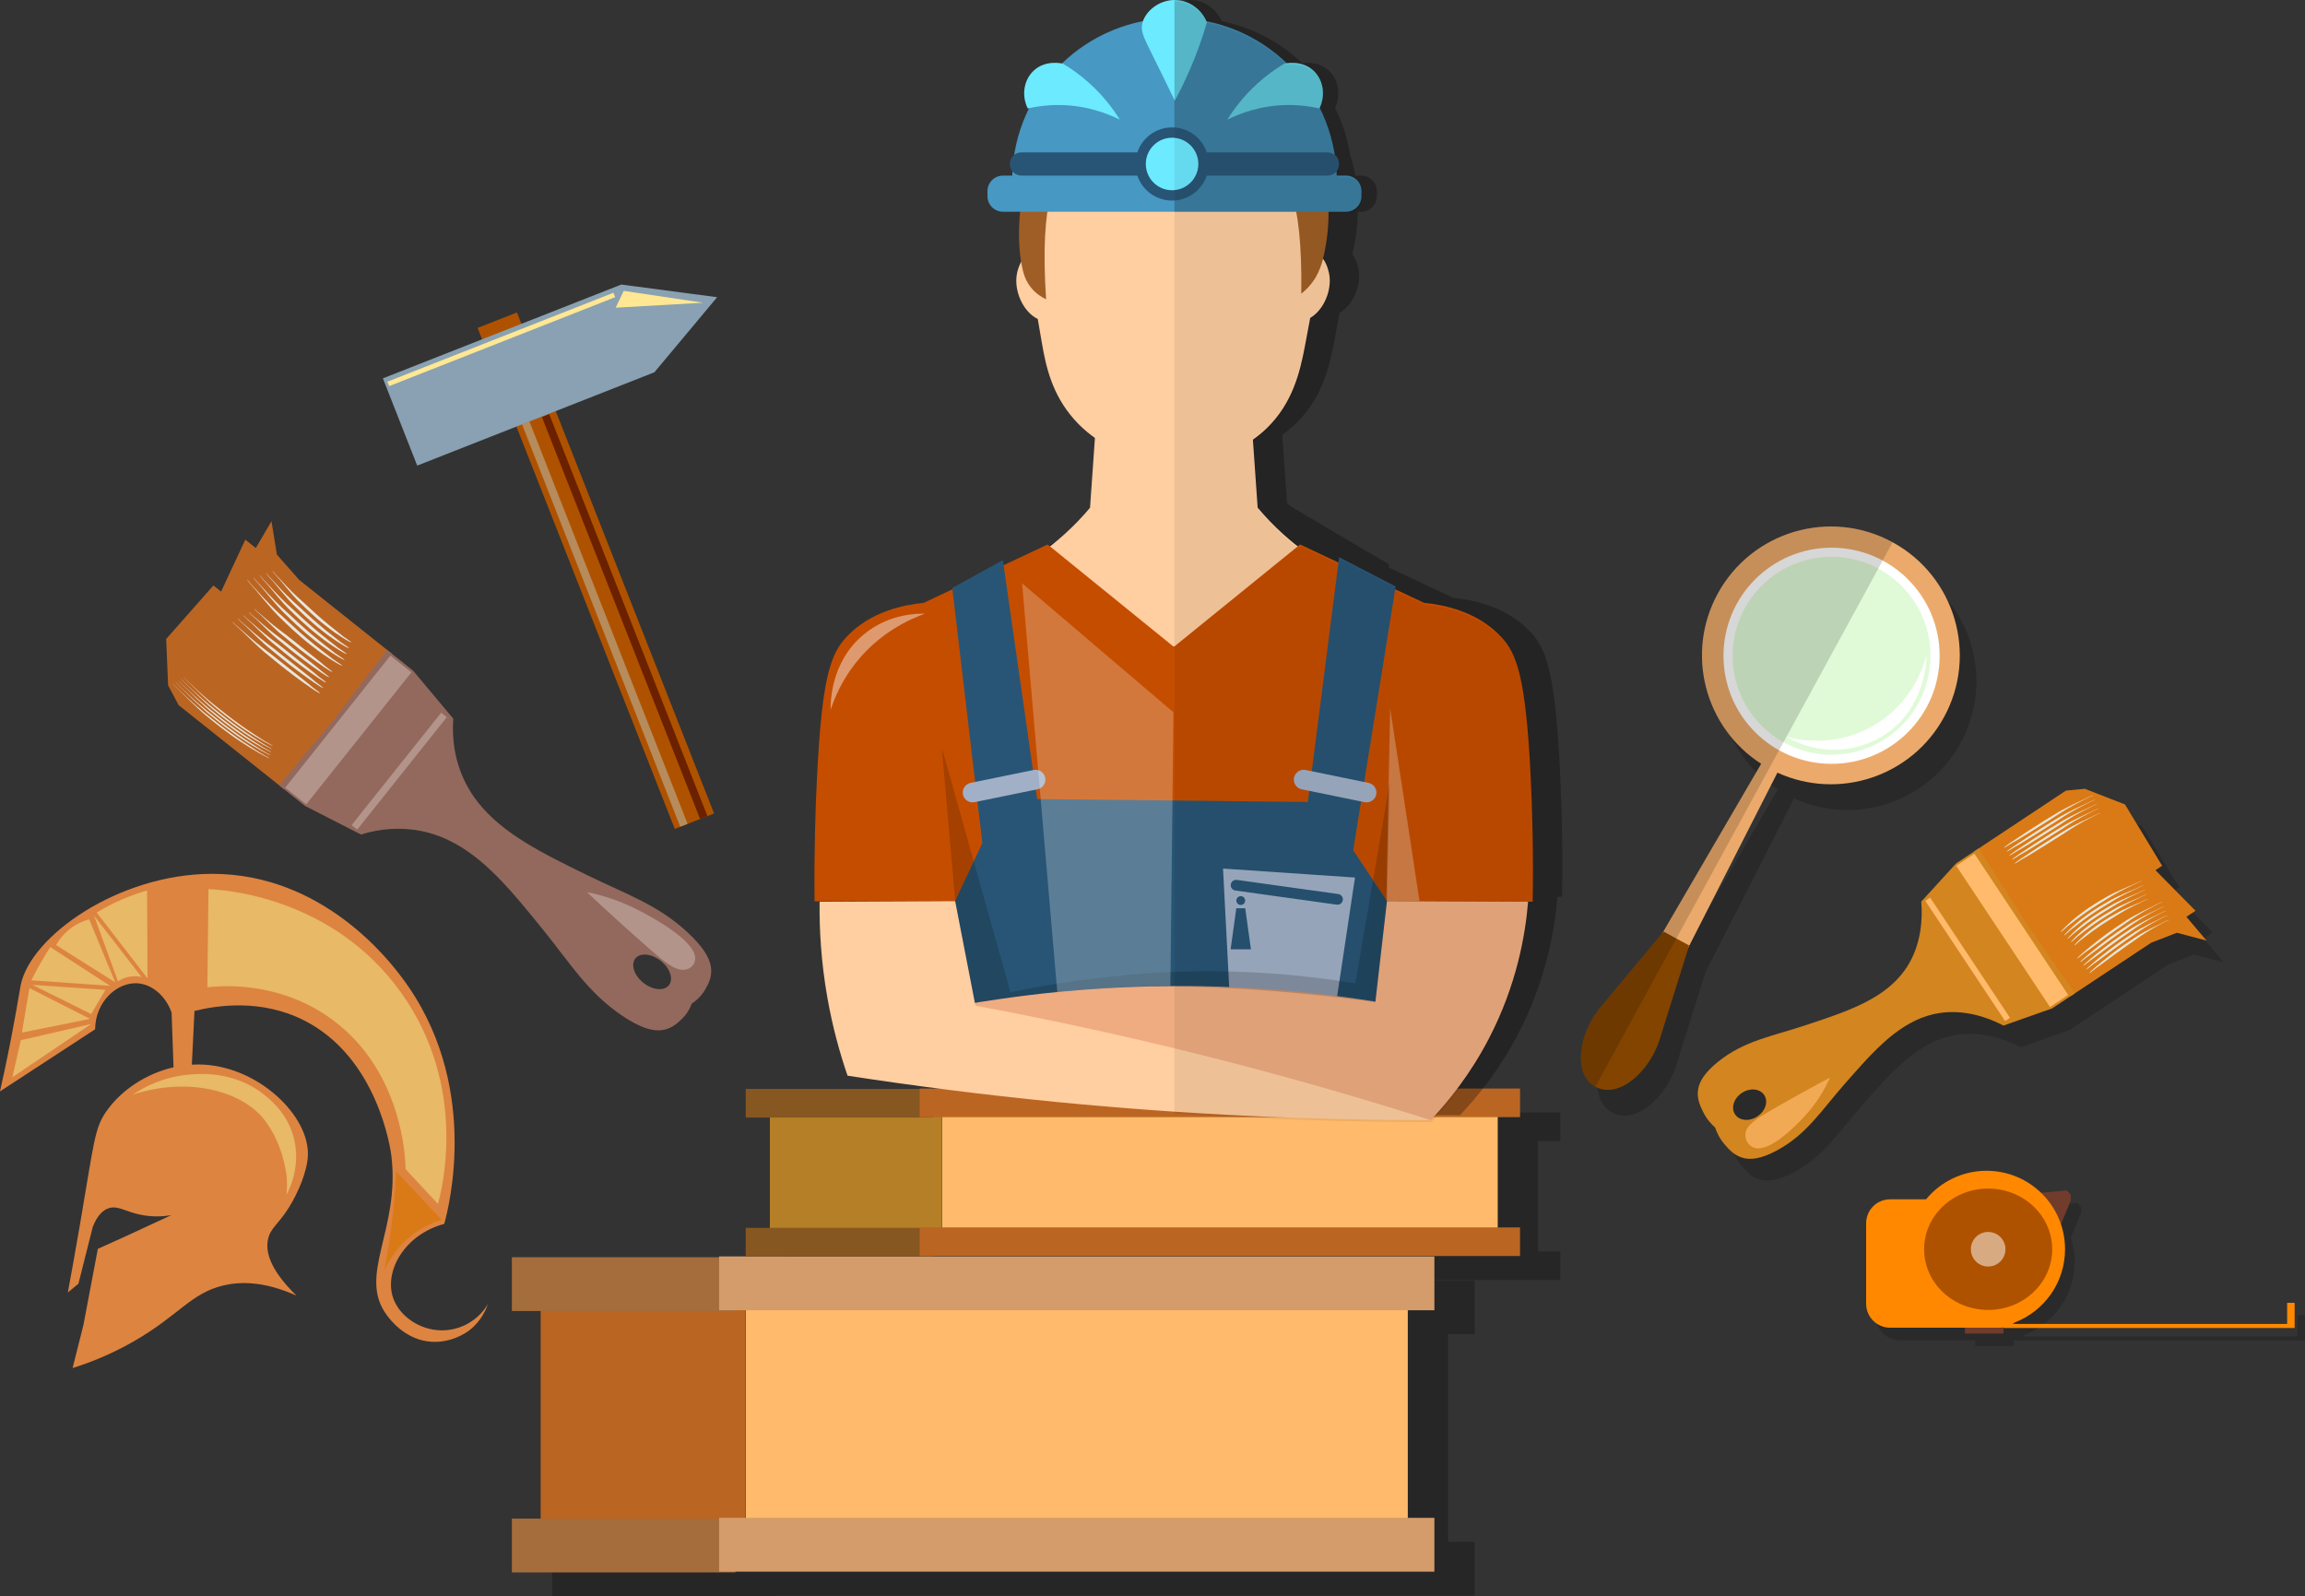 <?xml version="1.0" encoding="utf-8"?>
<!-- Generator: Adobe Illustrator 16.0.0, SVG Export Plug-In . SVG Version: 6.00 Build 0)  -->
<!DOCTYPE svg PUBLIC "-//W3C//DTD SVG 1.1//EN" "http://www.w3.org/Graphics/SVG/1.1/DTD/svg11.dtd">
<svg version="1.1" id="Warstwa_1" xmlns="http://www.w3.org/2000/svg" xmlns:xlink="http://www.w3.org/1999/xlink" x="0px" y="0px"
	 width="505.513px" height="350.104px" viewBox="0 0 505.513 350.104" enable-background="new 0 0 505.513 350.104"
	 xml:space="preserve">
<rect x="0" y="0" width="505.513" height="350.104" fill="#333333" stroke="none"/>
<g>
	<defs>
		<rect id="SVGID_1_" width="505.513" height="350.104"/>
	</defs>
	<clipPath id="SVGID_2_">
		<use xlink:href="#SVGID_1_"  overflow="visible"/>
	</clipPath>
	<g clip-path="url(#SVGID_2_)">
		<defs>
			<rect id="SVGID_3_" width="505.513" height="350.104"/>
		</defs>
		<clipPath id="SVGID_4_">
			<use xlink:href="#SVGID_3_"  overflow="visible"/>
		</clipPath>
		<g opacity="0.18" clip-path="url(#SVGID_4_)">
			<g>
				<defs>
					<rect id="SVGID_5_" x="411.387" y="259.504" width="94.126" height="35.7"/>
				</defs>
				<clipPath id="SVGID_6_">
					<use xlink:href="#SVGID_5_"  overflow="visible"/>
				</clipPath>
				<path clip-path="url(#SVGID_6_)" d="M503.866,293.088h-60.38c0.153-0.098,0.313-0.19,0.455-0.304
					c6.47-2.474,11.066-8.735,11.066-16.074c0-1.843-0.297-3.616-0.834-5.28l2.237-5.379v-1.272l-0.864-0.963l-5.799,0.519
					l0.009,0.018c-3.097-2.995-7.307-4.848-11.956-4.848c-5.343,0-10.118,2.437-13.273,6.257h-7.883
					c-2.903,0-5.258,2.354-5.258,5.258v17.64c0,2.905,2.354,5.259,5.258,5.259h16.553v1.287h8.461v-1.222h62.208h1.646v-0.895
					v-4.627h-1.646V293.088z"/>
			</g>
		</g>
	</g>
	
		<rect x="71.651" y="120.431" transform="matrix(-0.366 -0.93 0.93 -0.366 62.213 292.507)" clip-path="url(#SVGID_2_)" fill="#AF5200" width="118.148" height="9.269"/>
	<polygon clip-path="url(#SVGID_2_)" fill="#89A1B2" points="83.97,82.977 91.5,102.111 143.521,81.642 157.275,65.181 
		136.26,62.401 	"/>
	<polygon clip-path="url(#SVGID_2_)" fill="#FFE793" points="135.021,67.479 154.203,66.39 136.786,63.789 	"/>
	
		<rect x="109.398" y="47.711" transform="matrix(-0.366 -0.93 0.93 -0.366 81.017 203.884)" clip-path="url(#SVGID_2_)" fill="#FFE793" width="1.046" height="53.297"/>
	
		<rect x="85.156" y="136.024" transform="matrix(-0.366 -0.931 0.931 -0.366 53.706 310.367)" clip-path="url(#SVGID_2_)" fill="#B68C5D" width="94.798" height="1.737"/>
	
		<rect x="89.649" y="134.256" transform="matrix(-0.366 -0.93 0.93 -0.366 61.491 312.133)" clip-path="url(#SVGID_2_)" fill="#6B2100" width="94.798" height="1.737"/>
	<polygon clip-path="url(#SVGID_2_)" fill="#FF8800" points="501.596,290.347 439.388,290.347 439.388,291.242 501.743,291.242 
		503.241,291.242 503.241,290.347 503.241,285.721 501.596,285.721 	"/>
	<rect x="430.925" y="290.348" clip-path="url(#SVGID_2_)" fill="#713C2B" width="8.462" height="2.116"/>
	<polygon clip-path="url(#SVGID_2_)" fill="#713C2B" points="447.478,261.593 451.355,270.006 454.14,263.31 454.14,262.037 
		453.275,261.074 	"/>
	<g clip-path="url(#SVGID_2_)">
		<defs>
			<rect id="SVGID_7_" width="505.513" height="350.104"/>
		</defs>
		<clipPath id="SVGID_8_">
			<use xlink:href="#SVGID_7_"  overflow="visible"/>
		</clipPath>
		<path clip-path="url(#SVGID_8_)" fill="#FF8800" d="M435.679,256.763c-5.344,0-10.117,2.437-13.273,6.257h-7.882
			c-2.905,0-5.259,2.354-5.259,5.26v17.639c0,2.904,2.354,5.258,5.259,5.258h24.043c1.229,0,2.358-0.425,3.254-1.133
			c6.468-2.474,11.065-8.735,11.065-16.073C452.886,264.467,445.182,256.763,435.679,256.763"/>
		<path clip-path="url(#SVGID_8_)" fill="#AF5200" d="M436.026,260.662c-7.759,0-14.048,5.958-14.048,13.309
			c0,7.35,6.289,13.308,14.048,13.308c7.758,0,14.047-5.958,14.047-13.308C450.073,266.62,443.784,260.662,436.026,260.662"/>
		<g opacity="0.51" clip-path="url(#SVGID_8_)">
			<g>
				<defs>
					<rect id="SVGID_9_" x="432.233" y="270.177" width="7.586" height="7.585"/>
				</defs>
				<clipPath id="SVGID_10_">
					<use xlink:href="#SVGID_9_"  overflow="visible"/>
				</clipPath>
				<path clip-path="url(#SVGID_10_)" fill="#FFFFFF" d="M436.026,270.177c-2.096,0-3.793,1.697-3.793,3.793
					c0,2.095,1.697,3.792,3.793,3.792c2.095,0,3.793-1.697,3.793-3.792C439.819,271.875,438.121,270.177,436.026,270.177"/>
			</g>
		</g>
		<g opacity="0.2" clip-path="url(#SVGID_8_)">
			<g>
				<defs>
					<rect id="SVGID_11_" x="350.344" y="121.111" width="83.105" height="123.563"/>
				</defs>
				<clipPath id="SVGID_12_">
					<use xlink:href="#SVGID_11_"  overflow="visible"/>
				</clipPath>
				<path clip-path="url(#SVGID_12_)" d="M418.721,124.571c-13.702-7.479-30.872-2.434-38.352,11.268
					c-7.151,13.103-2.844,29.371,9.527,37.31l-21.578,37l-13.64,16.342c-4.791,5.741-6.225,14.719-1.137,17.496
					c5.09,2.776,11.864-3.284,14.102-10.419l6.366-20.312l19.445-38.165c13.369,6.112,29.382,0.935,36.534-12.169
					C437.468,149.22,432.423,132.05,418.721,124.571"/>
			</g>
		</g>
		<path clip-path="url(#SVGID_8_)" fill="#EBAA6B" d="M415.077,118.927c-13.702-7.479-30.873-2.434-38.353,11.268
			c-7.15,13.103-2.844,29.371,9.528,37.31l-34.36,58.915l6.955,3.797l30.964-60.769c13.369,6.111,29.381,0.933,36.534-12.17
			C433.824,143.576,428.779,126.406,415.077,118.927"/>
		<path clip-path="url(#SVGID_8_)" fill="#E0FAD7" d="M412.561,123.89c-11.006-6.007-24.797-1.955-30.805,9.051
			c-6.007,11.006-1.955,24.797,9.052,30.803c11.006,6.008,24.797,1.956,30.804-9.05S423.566,129.897,412.561,123.89"/>
		
			<circle clip-path="url(#SVGID_8_)" fill="none" stroke="#FFFFFF" stroke-width="2" stroke-miterlimit="10" cx="401.684" cy="143.817" r="22.702"/>
		<path clip-path="url(#SVGID_8_)" fill="#834400" d="M351.035,220.846c-4.792,5.742-6.225,14.718-1.137,17.495
			s11.864-3.283,14.101-10.419l6.446-20.569l-5.598-3.055L351.035,220.846z"/>
		<path clip-path="url(#SVGID_8_)" fill="#FFFFFF" d="M410.157,159.544c-8.44,4.522-16.544,2.551-18.329,2.071
			c6.658,3.86,14.889,3.736,21.284-0.336c9.28-5.908,9.399-16.756,9.396-17.437C422.098,145.387,419.511,154.532,410.157,159.544"/>
		<g opacity="0.16" clip-path="url(#SVGID_8_)">
			<g>
				<defs>
					<rect id="SVGID_13_" x="346.7" y="115.467" width="68.377" height="122.875"/>
				</defs>
				<clipPath id="SVGID_14_">
					<use xlink:href="#SVGID_13_"  overflow="visible"/>
				</clipPath>
				<path clip-path="url(#SVGID_14_)" d="M376.726,130.195c-7.151,13.103-2.846,29.371,9.526,37.31l-21.444,36.771l0.04,0.022
					l-13.813,16.548c-4.792,5.742-6.224,14.719-1.136,17.496l65.178-119.415C401.374,111.448,384.204,116.493,376.726,130.195"/>
			</g>
		</g>
		<g opacity="0.18" clip-path="url(#SVGID_8_)">
			<g>
				<defs>
					<rect id="SVGID_15_" x="376.104" y="177.756" width="111.57" height="81.153"/>
				</defs>
				<clipPath id="SVGID_16_">
					<use xlink:href="#SVGID_15_"  overflow="visible"/>
				</clipPath>
				<path clip-path="url(#SVGID_16_)" d="M485.261,204.504l-8.781-8.902l1.466-0.973l-8.146-13.44l-8.798-3.434l-4.151,0.393
					l-19.139,12.69c-1.649,1.096-3.301,2.189-4.952,3.284c-2.545,2.789-5.089,5.579-7.633,8.368
					c0.697,9.007-2.672,14.019-4.564,16.251c-4.69,5.531-12.211,8.019-20.873,10.884c-7.43,2.457-13.406,3.386-19.124,7.984
					c-2.971,2.388-4.021,4.277-4.341,5.836c-0.443,2.149,0.442,3.934,1.073,5.204c0.795,1.599,1.824,2.696,2.616,3.397
					c0.337,1.003,0.949,2.378,2.113,3.732c0.924,1.075,2.223,2.586,4.375,3.014c1.56,0.312,3.711,0.08,7.065-1.727
					c6.46-3.479,9.643-8.623,14.797-14.511c6.01-6.864,11.229-12.824,18.148-14.992c2.792-0.875,8.72-2.028,16.747,2.117
					c3.558-1.258,7.118-2.516,10.677-3.774c1.332-0.884,2.665-1.768,3.997-2.651l17.696-11.733l5.64-2.196l6.505,1.71l-4.412-5.205
					L485.261,204.504z M389.187,249.606c-1.767,1.171-3.962,0.967-4.905-0.455c-0.943-1.421-0.276-3.523,1.49-4.694
					c1.766-1.171,3.962-0.968,4.903,0.454C391.619,246.333,390.952,248.435,389.187,249.606"/>
			</g>
		</g>
		<polygon clip-path="url(#SVGID_8_)" fill="#DA7A16" points="481.496,199.741 472.715,190.838 474.18,189.866 466.034,176.425 
			457.235,172.992 453.084,173.384 432.991,186.708 454.067,218.492 471.764,206.758 477.403,204.562 483.909,206.272 
			479.498,201.066 		"/>
		<path clip-path="url(#SVGID_8_)" fill="#D38520" d="M433.946,186.075c-1.65,1.095-3.301,2.189-4.953,3.285
			c-2.544,2.788-5.089,5.577-7.633,8.366c0.697,9.007-2.672,14.02-4.564,16.251c-4.689,5.531-12.21,8.02-20.873,10.886
			c-7.43,2.457-13.406,3.385-19.123,7.982c-2.972,2.39-4.021,4.279-4.342,5.836c-0.443,2.15,0.442,3.936,1.073,5.204
			c0.795,1.601,1.825,2.698,2.617,3.398c0.336,1.003,0.948,2.378,2.112,3.731c0.924,1.076,2.223,2.587,4.376,3.015
			c1.559,0.311,3.71,0.08,7.064-1.728c6.46-3.478,9.644-8.623,14.797-14.509c6.011-6.866,11.229-12.826,18.148-14.994
			c2.792-0.874,8.72-2.028,16.747,2.119c3.559-1.259,7.119-2.517,10.677-3.775c1.652-1.095,3.304-2.189,4.954-3.284
			c-3.61-5.232-7.221-10.466-10.832-15.698C440.777,196.798,437.361,191.436,433.946,186.075 M385.421,244.841
			c-1.767,1.171-3.962,0.968-4.904-0.454c-0.944-1.422-0.277-3.523,1.489-4.694c1.767-1.172,3.962-0.969,4.904,0.453
			C387.854,241.569,387.187,243.67,385.421,244.841"/>
		<g opacity="0.68" clip-path="url(#SVGID_8_)">
			<g>
				<defs>
					<rect id="SVGID_17_" x="382.775" y="236.313" width="18.567" height="15.538"/>
				</defs>
				<clipPath id="SVGID_18_">
					<use xlink:href="#SVGID_17_"  overflow="visible"/>
				</clipPath>
				<path clip-path="url(#SVGID_18_)" fill="#FFBA6B" d="M382.821,248.442c-0.262,1.408,0.618,2.917,2.001,3.307
					c3.434,0.968,9.265-5.161,10.604-6.57c2.951-3.101,4.773-6.263,5.917-8.864c-5.083,2.699-9.397,5.13-12.83,7.117
					C385.431,245.215,383.165,246.584,382.821,248.442"/>
			</g>
		</g>
		
			<rect x="422.932" y="201.528" transform="matrix(-0.553 -0.833 0.833 -0.553 515.597 684.603)" clip-path="url(#SVGID_8_)" fill="#FFBA6B" width="37.199" height="4.796"/>
		
			<rect x="415.913" y="209.644" transform="matrix(-0.553 -0.833 0.833 -0.553 495.112 686.316)" clip-path="url(#SVGID_8_)" fill="#FFBA6B" width="31.664" height="1.278"/>
		<path clip-path="url(#SVGID_8_)" fill="#E7E7DE" d="M474.674,202.157c-0.317,0.154-0.626,0.346-0.971,0.505
			c-0.34,0.152-0.65,0.313-0.967,0.463c-0.314,0.147-0.629,0.295-0.958,0.47c-1.349,0.695-2.55,1.317-3.837,2.212
			c-0.129,0.086-0.832,0.537-1.798,1.202c-0.968,0.66-2.189,1.556-3.377,2.481c-2.374,1.85-4.64,3.801-4.564,3.938
			c0.033,0.063,1.472-1.116,1.548-1.165c0.77-0.505,2.605-1.92,4.396-3.227c1.786-1.319,3.547-2.493,4.052-2.858
			c0.465-0.337,0.916-0.663,1.37-0.962c0.448-0.312,0.899-0.593,1.351-0.877c0.449-0.288,0.911-0.544,1.377-0.823
			c0.476-0.25,0.947-0.535,1.455-0.779c0.334-0.163,0.636-0.361,0.946-0.522c0.312-0.162,0.624-0.316,0.967-0.429
			c0.017-0.004,0.024-0.019,0.021-0.03c-0.002-0.012-0.017-0.019-0.033-0.012C475.308,201.852,474.989,202,474.674,202.157"/>
		<path clip-path="url(#SVGID_8_)" fill="#E7E7DE" d="M474.271,201.19c-0.328,0.16-0.646,0.355-1.001,0.52
			c-0.352,0.157-0.672,0.322-0.995,0.477c-0.325,0.152-0.65,0.304-0.985,0.484c-1.387,0.714-2.616,1.353-3.927,2.265
			c-0.133,0.088-0.851,0.547-1.83,1.223c-0.984,0.673-2.22,1.58-3.418,2.514c-2.398,1.868-4.662,3.817-4.586,3.957
			c0.032,0.061,1.471-1.118,1.551-1.168c0.769-0.506,2.614-1.93,4.423-3.251c1.806-1.335,3.6-2.531,4.116-2.903
			c0.946-0.693,1.854-1.303,2.783-1.879c0.461-0.294,0.937-0.558,1.415-0.842c0.488-0.259,0.975-0.55,1.5-0.803
			c0.346-0.168,0.654-0.369,0.977-0.535c0.323-0.167,0.647-0.325,1.001-0.441c0.017-0.005,0.025-0.021,0.022-0.032
			c-0.003-0.011-0.019-0.019-0.034-0.011C474.927,200.877,474.599,201.029,474.271,201.19"/>
		<path clip-path="url(#SVGID_8_)" fill="#E7E7DE" d="M473.87,200.224c-0.339,0.165-0.667,0.363-1.033,0.532
			c-0.362,0.163-0.692,0.333-1.025,0.49c-0.334,0.158-0.667,0.314-1.012,0.499c-1.423,0.733-2.679,1.391-4.017,2.318
			c-0.136,0.09-0.864,0.557-1.86,1.244c-0.999,0.683-2.25,1.603-3.46,2.545c-2.42,1.886-4.684,3.836-4.609,3.975
			c0.033,0.062,1.476-1.12,1.555-1.17c0.771-0.508,2.625-1.937,4.455-3.276c1.823-1.35,3.649-2.568,4.177-2.946
			c0.966-0.705,1.894-1.329,2.847-1.918c0.472-0.3,0.962-0.571,1.452-0.863c0.504-0.265,1.005-0.563,1.545-0.824
			c0.356-0.172,0.676-0.378,1.009-0.549s0.668-0.333,1.035-0.454c0.015-0.005,0.024-0.02,0.022-0.032
			c-0.003-0.012-0.019-0.019-0.035-0.01C474.548,199.902,474.209,200.058,473.87,200.224"/>
		<path clip-path="url(#SVGID_8_)" fill="#E7E7DE" d="M473.469,199.257c-0.352,0.169-0.688,0.373-1.065,0.547
			c-0.373,0.168-0.712,0.343-1.054,0.505c-0.344,0.161-0.687,0.323-1.04,0.512c-1.459,0.754-2.743,1.427-4.106,2.372
			c-0.137,0.091-0.881,0.567-1.891,1.266c-1.015,0.694-2.282,1.626-3.501,2.576c-2.444,1.904-4.705,3.854-4.631,3.993
			c0.032,0.061,1.475-1.121,1.557-1.172c0.772-0.51,2.633-1.947,4.485-3.302c1.843-1.364,3.7-2.606,4.237-2.99
			c0.985-0.719,1.936-1.354,2.91-1.956c0.484-0.309,0.988-0.585,1.491-0.885c0.517-0.272,1.032-0.576,1.589-0.846
			c0.367-0.177,0.697-0.388,1.041-0.563c0.343-0.177,0.69-0.343,1.067-0.468c0.016-0.006,0.025-0.02,0.022-0.031
			c-0.002-0.013-0.017-0.02-0.036-0.012C474.167,198.927,473.818,199.087,473.469,199.257"/>
		<path clip-path="url(#SVGID_8_)" fill="#E7E7DE" d="M473.066,198.292c-0.361,0.173-0.709,0.381-1.098,0.562
			c-0.383,0.173-0.73,0.351-1.083,0.518c-0.353,0.166-0.704,0.332-1.065,0.525c-1.497,0.772-2.809,1.463-4.195,2.425
			c-0.141,0.094-0.896,0.579-1.923,1.288c-1.031,0.705-2.313,1.647-3.543,2.606c-2.465,1.924-4.728,3.872-4.653,4.013
			c0.032,0.061,1.479-1.123,1.561-1.176c0.772-0.51,2.644-1.954,4.516-3.324c1.861-1.38,3.752-2.645,4.299-3.036
			c0.504-0.363,0.993-0.713,1.49-1.039c0.488-0.337,0.986-0.646,1.483-0.956c0.495-0.314,1.013-0.599,1.527-0.904
			c0.534-0.279,1.062-0.591,1.636-0.867c0.378-0.183,0.718-0.396,1.072-0.576c0.354-0.182,0.711-0.352,1.101-0.481
			c0.017-0.005,0.025-0.02,0.023-0.032c-0.002-0.012-0.018-0.019-0.037-0.01C473.788,197.953,473.427,198.117,473.066,198.292"/>
		<path clip-path="url(#SVGID_8_)" fill="#E7E7DE" d="M469.205,197.961c-0.322,0.136-0.623,0.262-0.924,0.388
			c-0.302,0.123-0.602,0.243-0.917,0.387c-1.291,0.57-2.439,1.065-3.667,1.816c-0.243,0.145-2.688,1.482-4.838,3.152
			c-2.179,1.63-4.024,3.551-3.932,3.675c0.038,0.056,1.225-1.081,1.302-1.119c0.655-0.486,2.259-1.781,3.909-2.904
			c1.636-1.143,3.311-2.108,3.792-2.418c1.773-1.138,3.391-2.019,5.317-2.899c0.634-0.294,1.173-0.646,1.826-0.831
			c0.015-0.005,0.022-0.018,0.021-0.03c-0.003-0.011-0.017-0.02-0.033-0.013C470.406,197.344,469.856,197.678,469.205,197.961"/>
		<path clip-path="url(#SVGID_8_)" fill="#E7E7DE" d="M468.816,196.99c-0.331,0.14-0.641,0.269-0.947,0.397
			c-0.309,0.126-0.617,0.25-0.94,0.396c-1.322,0.585-2.5,1.094-3.758,1.864c-0.25,0.148-2.753,1.521-4.956,3.232
			c-2.232,1.671-4.127,3.64-4.034,3.766c0.038,0.055,1.257-1.111,1.335-1.151c0.67-0.499,2.313-1.829,4.002-2.981
			c1.678-1.172,3.395-2.164,3.888-2.48c1.817-1.164,3.478-2.064,5.454-2.967c0.648-0.299,1.203-0.657,1.874-0.848
			c0.015-0.004,0.022-0.019,0.02-0.03c-0.001-0.011-0.016-0.02-0.032-0.012C470.049,196.361,469.484,196.7,468.816,196.99"/>
		<path clip-path="url(#SVGID_8_)" fill="#E7E7DE" d="M468.427,196.019c-0.34,0.142-0.655,0.274-0.971,0.406
			c-0.315,0.131-0.633,0.258-0.962,0.407c-1.355,0.601-2.561,1.123-3.848,1.911c-0.257,0.151-2.82,1.559-5.075,3.313
			c-2.288,1.712-4.228,3.729-4.136,3.855c0.038,0.055,1.285-1.14,1.366-1.181c0.685-0.515,2.364-1.879,4.096-3.062
			c1.717-1.202,3.476-2.218,3.98-2.541c1.864-1.19,3.566-2.112,5.593-3.034c0.666-0.306,1.233-0.67,1.922-0.865
			c0.014-0.004,0.022-0.019,0.02-0.03c-0.002-0.012-0.016-0.019-0.031-0.013C469.691,195.376,469.112,195.723,468.427,196.019"/>
		<path clip-path="url(#SVGID_8_)" fill="#E7E7DE" d="M468.038,195.047c-0.349,0.146-0.671,0.281-0.994,0.417
			c-0.323,0.132-0.648,0.263-0.985,0.417c-1.388,0.615-2.621,1.152-3.938,1.957c-0.264,0.155-2.886,1.598-5.194,3.394
			c-2.34,1.753-4.327,3.819-4.236,3.945c0.037,0.057,1.315-1.17,1.398-1.211c0.698-0.527,2.419-1.927,4.188-3.14
			c1.759-1.231,3.559-2.272,4.076-2.604c1.91-1.217,3.653-2.158,5.729-3.1c0.683-0.313,1.267-0.682,1.97-0.884
			c0.015-0.004,0.024-0.019,0.022-0.03c-0.004-0.012-0.018-0.02-0.034-0.013C469.334,194.393,468.739,194.745,468.038,195.047"/>
		<path clip-path="url(#SVGID_8_)" fill="#E7E7DE" d="M467.648,194.077c-0.355,0.148-0.688,0.288-1.018,0.426
			c-0.332,0.136-0.662,0.27-1.007,0.428c-1.421,0.629-2.681,1.181-4.03,2.004c-0.269,0.158-2.95,1.637-5.313,3.474
			c-2.395,1.794-4.428,3.908-4.337,4.035c0.037,0.057,1.345-1.198,1.429-1.24c0.713-0.543,2.472-1.978,4.284-3.219
			c1.798-1.262,3.639-2.326,4.171-2.665c1.955-1.242,3.739-2.205,5.864-3.167c0.698-0.318,1.298-0.693,2.018-0.901
			c0.015-0.005,0.024-0.019,0.022-0.03c-0.002-0.013-0.018-0.02-0.034-0.013C468.977,193.41,468.367,193.766,467.648,194.077"/>
		<path clip-path="url(#SVGID_8_)" fill="#E7E7DE" d="M458.497,179.248c-0.696,0.318-1.307,0.594-1.992,0.925
			c-1.401,0.691-2.651,1.313-4.016,2.184c-0.139,0.085-0.88,0.535-1.913,1.164c-1.033,0.639-2.357,1.487-3.671,2.342
			c-2.623,1.706-5.163,3.402-5.1,3.555c0.024,0.065,1.624-0.971,1.71-1.015c0.837-0.433,2.883-1.681,4.848-2.916
			c1.96-1.239,3.829-2.393,4.368-2.75c1.979-1.334,3.733-2.383,5.812-3.413c0.684-0.34,1.266-0.725,1.975-0.938
			c0.015-0.004,0.024-0.018,0.021-0.029c-0.002-0.013-0.018-0.02-0.034-0.013C459.795,178.549,459.201,178.917,458.497,179.248"/>
		<path clip-path="url(#SVGID_8_)" fill="#E7E7DE" d="M458.077,178.29c-0.718,0.326-1.343,0.61-2.045,0.949
			c-1.436,0.708-2.706,1.344-4.091,2.226c-0.571,0.264-10.835,6.782-10.717,7.082c0.025,0.064,1.624-0.971,1.71-1.016
			c0.839-0.432,2.883-1.681,4.85-2.917c1.963-1.24,3.854-2.407,4.399-2.77c2.005-1.351,3.799-2.423,5.94-3.481
			c0.705-0.348,1.308-0.741,2.04-0.963c0.017-0.005,0.024-0.019,0.022-0.03c-0.003-0.013-0.017-0.02-0.035-0.013
			C459.418,177.573,458.803,177.949,458.077,178.29"/>
		<path clip-path="url(#SVGID_8_)" fill="#E7E7DE" d="M457.658,177.331c-0.738,0.337-1.379,0.628-2.101,0.976
			c-1.468,0.725-2.761,1.374-4.164,2.266c-0.608,0.288-10.87,6.806-10.749,7.104c0.025,0.064,1.624-0.971,1.71-1.015
			c1.682-0.863,8.158-5.011,9.282-5.708c2.033-1.367,3.864-2.462,6.068-3.549c0.725-0.356,1.35-0.76,2.105-0.989
			c0.018-0.004,0.027-0.02,0.024-0.03c-0.002-0.012-0.019-0.02-0.035-0.012C459.042,176.596,458.404,176.981,457.658,177.331"/>
		<path clip-path="url(#SVGID_8_)" fill="#E7E7DE" d="M457.239,176.372c-0.761,0.346-1.416,0.646-2.154,1.001
			c-1.502,0.743-2.817,1.404-4.238,2.309c-0.143,0.087-0.907,0.552-1.973,1.201c-1.061,0.656-2.399,1.516-3.708,2.367
			c-2.624,1.705-5.163,3.402-5.102,3.556c0.025,0.064,1.624-0.972,1.71-1.016c0.84-0.433,2.882-1.68,4.852-2.918
			c1.967-1.245,3.902-2.439,4.465-2.812c2.058-1.384,3.927-2.5,6.195-3.614c0.747-0.366,1.393-0.778,2.173-1.016
			c0.017-0.006,0.027-0.02,0.023-0.031c-0.002-0.012-0.017-0.02-0.035-0.011C458.665,175.62,458.006,176.013,457.239,176.372"/>
		<path clip-path="url(#SVGID_8_)" fill="#E7E7DE" d="M456.819,175.414c-0.78,0.354-1.452,0.662-2.207,1.025
			c-1.536,0.761-2.872,1.435-4.313,2.351c-0.144,0.088-0.916,0.558-1.993,1.214c-1.067,0.661-2.411,1.523-3.721,2.376
			c-2.623,1.705-5.162,3.401-5.101,3.555c0.024,0.064,1.625-0.971,1.711-1.016c0.839-0.433,2.88-1.68,4.851-2.918
			c1.969-1.246,3.927-2.456,4.497-2.832c2.087-1.4,3.994-2.54,6.324-3.682c0.767-0.376,1.435-0.795,2.238-1.042
			c0.019-0.005,0.027-0.019,0.026-0.031c-0.002-0.012-0.019-0.02-0.038-0.011C458.288,174.643,457.608,175.045,456.819,175.414"/>
		<g opacity="0.25" clip-path="url(#SVGID_8_)">
			<g>
				<defs>
					<rect id="SVGID_19_" x="121.088" y="243.984" width="221.109" height="106.12"/>
				</defs>
				<clipPath id="SVGID_20_">
					<use xlink:href="#SVGID_19_"  overflow="visible"/>
				</clipPath>
				<path clip-path="url(#SVGID_20_)" d="M210.522,244.073h-38.149v6.272h5.303v24.187h-5.303v6.271h-5.835v0.168h-45.45v11.805
					h6.318v45.523h-6.318v11.805h49.039v-0.168h153.286v-11.805h-5.835v-45.523h5.835v-11.805H213.535v-0.089h128.662v-6.271h-4.898
					v-24.187h4.898v-6.272H210.522V244.073z M172.373,338.131h-0.054v-45.523h0.054V338.131z M215.375,250.256h0.045v24.187h-0.045
					V250.256z"/>
			</g>
		</g>
		<rect x="163.541" y="281.221" clip-path="url(#SVGID_8_)" fill="#FFBA6B" width="145.205" height="57.936"/>
		<rect x="118.574" y="281.221" clip-path="url(#SVGID_8_)" fill="#BB6523" width="44.913" height="57.936"/>
		<rect x="112.256" y="275.715" clip-path="url(#SVGID_8_)" fill="#A46D3B" width="49.039" height="11.804"/>
		<rect x="112.256" y="333.043" clip-path="url(#SVGID_8_)" fill="#A46D3B" width="49.039" height="11.804"/>
		<rect x="157.706" y="275.547" clip-path="url(#SVGID_8_)" fill="#D59C6B" width="156.875" height="11.804"/>
		<rect x="157.706" y="332.875" clip-path="url(#SVGID_8_)" fill="#D59C6B" width="156.875" height="11.804"/>
		<rect x="206.588" y="241.742" clip-path="url(#SVGID_8_)" fill="#FFBA6B" width="121.88" height="30.782"/>
		<rect x="168.844" y="241.742" clip-path="url(#SVGID_8_)" fill="#B57F27" width="37.698" height="30.782"/>
		<rect x="163.541" y="238.816" clip-path="url(#SVGID_8_)" fill="#865720" width="41.161" height="6.272"/>
		<rect x="163.541" y="269.275" clip-path="url(#SVGID_8_)" fill="#865720" width="41.161" height="6.272"/>
		<rect x="201.69" y="238.727" clip-path="url(#SVGID_8_)" fill="#BB6523" width="131.675" height="6.271"/>
		<rect x="201.69" y="269.185" clip-path="url(#SVGID_8_)" fill="#BB6523" width="131.675" height="6.271"/>
		<polygon clip-path="url(#SVGID_8_)" fill="#BB6523" points="60.723,121.632 59.543,114.301 56.105,120.187 53.804,118.353 
			48.49,129.741 46.802,128.397 36.445,140.132 36.869,150.301 39.175,154.645 62.31,173.086 85.974,143.398 65.6,127.158 		"/>
		<path clip-path="url(#SVGID_8_)" fill="#93695D" d="M150.792,204.477c-6.594-6.111-13.437-8.345-21.957-12.518
			c-9.937-4.864-18.563-9.089-23.995-15.987c-2.192-2.783-6.108-8.852-5.431-18.358c-2.944-3.516-5.888-7.032-8.832-10.548
			c-1.9-1.515-3.802-3.03-5.702-4.545c-3.832,5.037-7.664,10.075-11.496,15.112c-4.056,4.859-8.113,9.717-12.168,14.576
			c1.9,1.515,3.801,3.031,5.702,4.546c4.084,2.085,8.167,4.171,12.251,6.257c9.116-2.779,15.906-0.315,19.107,1.201
			c7.937,3.757,13.978,11.224,20.937,19.824c5.967,7.376,9.67,13.548,17.097,18.613c3.859,2.631,6.318,3.324,8.097,3.316
			c2.454-0.014,3.918-1.363,4.96-2.323c1.313-1.21,1.992-2.558,2.364-3.562c0.897-0.587,2.058-1.551,2.945-3.099
			c0.704-1.229,1.693-2.958,1.158-5.353C155.441,209.894,154.217,207.652,150.792,204.477 M146.697,216.074
			c-1.059,1.328-3.564,1.091-5.598-0.53c-2.033-1.619-2.823-4.011-1.764-5.339c1.058-1.328,3.564-1.091,5.597,0.53
			C146.966,212.355,147.756,214.746,146.697,216.074"/>
		<path clip-path="url(#SVGID_8_)" fill="#B3948B" d="M140.715,199.975c-4.597-2.449-8.741-3.68-11.989-4.313
			c5.15,4.815,9.666,8.874,13.316,12.089c3.277,2.887,5.745,4.998,7.849,4.944c1.595-0.04,2.771-1.319,2.549-2.884
			C151.887,205.927,142.803,201.087,140.715,199.975"/>
		
			<rect x="73.501" y="141.561" transform="matrix(-0.782 -0.623 0.623 -0.782 36.44 332.9)" clip-path="url(#SVGID_8_)" fill="#B3948B" width="5.885" height="37.031"/>
		
			<rect x="86.788" y="153.326" transform="matrix(-0.782 -0.623 0.623 -0.782 50.691 355.9)" clip-path="url(#SVGID_8_)" fill="#B3948B" width="1.57" height="31.521"/>
		<path clip-path="url(#SVGID_8_)" fill="#E7E7DE" d="M75.325,139.608c-0.771-0.644-2.774-2.157-4.607-3.74
			c-1.85-1.566-3.518-3.19-4.039-3.645c-1.924-1.681-3.507-3.254-5.2-5.143c-0.559-0.621-1.196-1.137-1.614-1.796
			c-0.009-0.014-0.03-0.021-0.048-0.017c-0.016,0.004-0.025,0.019-0.012,0.035c0.41,0.662,1.023,1.192,1.574,1.836
			c0.265,0.32,0.512,0.618,0.759,0.916c0.244,0.3,0.482,0.6,0.753,0.912c1.092,1.282,2.041,2.442,3.339,3.632
			c0.25,0.235,2.633,2.656,5.287,4.699c2.624,2.083,5.421,3.715,5.514,3.537C77.075,140.759,75.396,139.69,75.325,139.608"/>
		<path clip-path="url(#SVGID_8_)" fill="#E7E7DE" d="M74.737,140.835c-0.814-0.672-2.929-2.259-4.86-3.922
			c-1.95-1.645-3.706-3.353-4.254-3.834c-2.02-1.773-3.681-3.431-5.456-5.424c-0.588-0.655-1.248-1.202-1.691-1.895
			c-0.01-0.016-0.032-0.023-0.049-0.019c-0.017,0.004-0.025,0.02-0.011,0.036c0.434,0.697,1.071,1.258,1.65,1.936
			c0.28,0.338,0.54,0.651,0.8,0.965c0.256,0.316,0.508,0.632,0.794,0.959c1.15,1.349,2.153,2.566,3.515,3.817
			c0.263,0.248,2.771,2.79,5.563,4.935c2.76,2.189,5.705,3.908,5.8,3.731C76.582,142.045,74.813,140.919,74.737,140.835"/>
		<path clip-path="url(#SVGID_8_)" fill="#E7E7DE" d="M74.15,142.063c-0.859-0.701-3.084-2.362-5.114-4.105
			c-2.049-1.725-3.895-3.517-4.468-4.022c-2.115-1.866-3.855-3.608-5.715-5.706c-0.614-0.689-1.299-1.267-1.766-1.995
			c-0.01-0.016-0.033-0.024-0.05-0.02c-0.018,0.004-0.026,0.02-0.011,0.037c0.46,0.731,1.121,1.325,1.728,2.038
			c0.293,0.354,0.567,0.683,0.839,1.013c0.27,0.331,0.535,0.662,0.835,1.006c1.208,1.416,2.266,2.689,3.693,4.003
			c0.275,0.26,2.908,2.921,5.838,5.17c2.895,2.293,5.989,4.101,6.086,3.924C76.088,143.333,74.229,142.15,74.15,142.063"/>
		<path clip-path="url(#SVGID_8_)" fill="#E7E7DE" d="M73.562,143.291c-0.904-0.729-3.237-2.465-5.367-4.287
			c-2.149-1.804-4.083-3.679-4.683-4.21c-2.21-1.959-4.028-3.786-5.971-5.987c-0.642-0.724-1.351-1.333-1.844-2.095
			c-0.01-0.017-0.033-0.025-0.051-0.022c-0.017,0.004-0.024,0.021-0.01,0.039c0.486,0.765,1.17,1.39,1.806,2.138
			c0.307,0.371,0.594,0.716,0.879,1.061c0.282,0.347,0.561,0.695,0.875,1.054c1.267,1.482,2.379,2.811,3.87,4.187
			c0.288,0.273,3.046,3.055,6.113,5.408c3.031,2.397,6.274,4.292,6.371,4.116C75.595,144.621,73.645,143.382,73.562,143.291"/>
		<path clip-path="url(#SVGID_8_)" fill="#E7E7DE" d="M72.974,144.519c-0.948-0.757-3.392-2.568-5.62-4.47
			c-2.248-1.883-4.272-3.843-4.897-4.399c-2.306-2.05-4.202-3.963-6.229-6.268c-0.67-0.758-1.402-1.398-1.921-2.194
			c-0.011-0.018-0.034-0.027-0.052-0.023c-0.017,0.003-0.024,0.021-0.009,0.04c0.511,0.799,1.22,1.456,1.883,2.238
			c0.322,0.388,0.62,0.749,0.92,1.11c0.295,0.362,0.587,0.725,0.915,1.101c1.326,1.549,2.49,2.934,4.047,4.373
			c0.301,0.285,3.185,3.187,6.389,5.642c3.168,2.503,6.557,4.486,6.657,4.31C75.104,145.908,73.062,144.613,72.974,144.519"/>
		<path clip-path="url(#SVGID_8_)" fill="#E7E7DE" d="M71.245,146.04c-0.728-0.675-2.675-2.187-4.496-3.629
			c-1.833-1.44-3.519-2.83-4.038-3.209c-1.917-1.396-3.508-2.669-5.22-4.196c-0.565-0.502-1.186-0.882-1.629-1.442
			c-0.01-0.012-0.029-0.015-0.045-0.008c-0.014,0.007-0.02,0.024-0.008,0.036c0.437,0.566,1.039,0.964,1.6,1.49
			c0.55,0.519,1.002,0.994,1.551,1.516c1.117,1.068,2.097,2.058,3.387,3.053c0.25,0.202,2.647,2.246,5.214,4.14
			c2.545,1.897,5.176,3.702,5.304,3.543C72.921,147.268,71.314,146.107,71.245,146.04"/>
		<path clip-path="url(#SVGID_8_)" fill="#E7E7DE" d="M70.563,147.205c-0.729-0.677-2.695-2.201-4.558-3.673
			c-1.871-1.469-3.616-2.906-4.155-3.3c-1.985-1.453-3.649-2.788-5.458-4.413c-0.598-0.533-1.249-0.944-1.723-1.539
			c-0.01-0.013-0.031-0.016-0.045-0.009c-0.015,0.006-0.021,0.023-0.007,0.037c0.467,0.6,1.099,1.03,1.692,1.588
			c0.582,0.551,1.062,1.051,1.639,1.6c1.177,1.122,2.203,2.152,3.539,3.185c0.26,0.21,2.746,2.325,5.353,4.247
			c2.591,1.93,5.221,3.733,5.35,3.575C72.247,148.437,70.635,147.274,70.563,147.205"/>
		<path clip-path="url(#SVGID_8_)" fill="#E7E7DE" d="M69.882,148.37c-0.733-0.679-2.717-2.215-4.619-3.717
			c-1.909-1.496-3.715-2.98-4.273-3.39c-2.054-1.51-3.793-2.909-5.698-4.63c-0.629-0.565-1.31-1.007-1.815-1.637
			c-0.011-0.014-0.033-0.017-0.048-0.01c-0.015,0.007-0.02,0.024-0.005,0.038c0.499,0.635,1.161,1.096,1.786,1.686
			c0.613,0.583,1.12,1.109,1.726,1.684c1.236,1.178,2.309,2.248,3.692,3.317c0.269,0.219,2.844,2.404,5.491,4.354
			c2.638,1.963,5.266,3.764,5.396,3.608C71.571,149.606,69.957,148.44,69.882,148.37"/>
		<path clip-path="url(#SVGID_8_)" fill="#E7E7DE" d="M69.202,149.535c-0.736-0.681-2.737-2.229-4.681-3.761
			c-1.947-1.524-3.813-3.056-4.389-3.482c-2.124-1.567-3.936-3.028-5.939-4.846c-0.66-0.597-1.372-1.07-1.908-1.734
			c-0.012-0.015-0.033-0.019-0.049-0.012c-0.014,0.007-0.019,0.025-0.004,0.04c0.531,0.669,1.223,1.162,1.88,1.784
			c0.645,0.614,1.179,1.167,1.813,1.768c1.296,1.232,2.417,2.343,3.844,3.45c0.278,0.226,2.944,2.481,5.631,4.46
			c2.683,1.996,5.31,3.796,5.441,3.64C70.897,150.776,69.278,149.607,69.202,149.535"/>
		<path clip-path="url(#SVGID_8_)" fill="#E7E7DE" d="M68.521,150.699c-0.739-0.683-2.759-2.244-4.742-3.805
			c-1.986-1.551-3.911-3.131-4.507-3.572c-2.193-1.624-4.078-3.148-6.179-5.063c-0.691-0.628-1.433-1.133-2.002-1.831
			c-0.011-0.016-0.034-0.021-0.049-0.014c-0.015,0.007-0.019,0.025-0.002,0.041c0.561,0.703,1.284,1.228,1.973,1.882
			c0.676,0.646,1.237,1.225,1.9,1.853c1.354,1.286,2.523,2.437,3.997,3.581c0.287,0.235,3.042,2.56,5.769,4.567
			c2.73,2.029,5.355,3.827,5.487,3.672C70.222,151.944,68.599,150.773,68.521,150.699"/>
		<path clip-path="url(#SVGID_8_)" fill="#E7E7DE" d="M52.754,159.006c-2.108-1.489-4.055-3.07-4.639-3.526
			c-2.151-1.679-3.957-3.238-5.918-5.13c-0.649-0.622-1.279-1.153-1.844-1.802c-0.012-0.014-0.029-0.021-0.037-0.019
			c-0.008,0.003-0.005,0.017,0.009,0.032c0.563,0.651,1.184,1.193,1.836,1.832c0.64,0.631,1.186,1.186,1.83,1.798
			c1.317,1.255,2.49,2.359,3.947,3.517c0.284,0.231,3.053,2.543,5.98,4.466c2.905,1.967,5.896,3.504,5.946,3.42
			c0.026-0.035-1.804-1.042-1.889-1.114C57.097,161.918,54.852,160.513,52.754,159.006"/>
		<path clip-path="url(#SVGID_8_)" fill="#E7E7DE" d="M52.423,159.595c-2.153-1.521-4.143-3.135-4.738-3.601
			c-2.197-1.715-4.04-3.309-6.043-5.243c-0.662-0.635-1.304-1.179-1.882-1.842c-0.013-0.015-0.029-0.022-0.037-0.02
			c-0.009,0.003-0.006,0.017,0.01,0.033c0.574,0.664,1.208,1.219,1.874,1.873c0.653,0.644,1.212,1.211,1.87,1.836
			c1.344,1.281,2.543,2.408,4.03,3.591c0.291,0.236,3.119,2.596,6.108,4.56c2.967,2.007,6.022,3.579,6.075,3.496
			c0.025-0.036-1.845-1.064-1.932-1.138C56.86,162.567,54.566,161.134,52.423,159.595"/>
		<path clip-path="url(#SVGID_8_)" fill="#E7E7DE" d="M52.092,160.184c-2.199-1.552-4.229-3.2-4.838-3.675
			c-2.241-1.753-4.122-3.381-6.167-5.357c-0.676-0.649-1.33-1.205-1.921-1.882c-0.012-0.015-0.029-0.023-0.038-0.02
			c-0.008,0.003-0.005,0.017,0.011,0.033c0.587,0.678,1.232,1.246,1.913,1.914c0.667,0.657,1.237,1.236,1.91,1.874
			c1.372,1.309,2.597,2.458,4.114,3.665c0.297,0.241,3.185,2.649,6.237,4.654c3.028,2.048,6.148,3.654,6.201,3.571
			c0.025-0.035-1.885-1.085-1.974-1.16C56.623,163.217,54.28,161.754,52.092,160.184"/>
		<path clip-path="url(#SVGID_8_)" fill="#E7E7DE" d="M51.761,160.773c-2.244-1.583-4.316-3.264-4.937-3.75
			c-2.287-1.79-4.206-3.452-6.292-5.469c-0.69-0.663-1.355-1.232-1.959-1.923c-0.013-0.015-0.03-0.023-0.039-0.021
			c-0.007,0.003-0.004,0.017,0.011,0.034c0.601,0.692,1.258,1.273,1.952,1.954c0.681,0.672,1.263,1.262,1.95,1.914
			c1.401,1.335,2.651,2.507,4.2,3.739c0.302,0.246,3.249,2.701,6.362,4.747c3.091,2.089,6.276,3.729,6.33,3.646
			c0.026-0.034-1.925-1.106-2.016-1.183C56.386,163.866,53.993,162.375,51.761,160.773"/>
		<path clip-path="url(#SVGID_8_)" fill="#E7E7DE" d="M51.43,161.362c-2.29-1.614-4.404-3.329-5.036-3.824
			c-2.332-1.827-4.289-3.523-6.416-5.582c-0.704-0.677-1.382-1.259-1.998-1.963c-0.014-0.016-0.03-0.025-0.039-0.022
			c-0.009,0.003-0.005,0.017,0.01,0.034c0.614,0.707,1.284,1.299,1.992,1.995c0.694,0.686,1.289,1.288,1.989,1.952
			c1.43,1.362,2.705,2.556,4.284,3.813c0.309,0.252,3.315,2.755,6.49,4.841c1.579,1.052,3.174,2.027,4.391,2.692
			c1.213,0.676,2.038,1.067,2.066,1.029c0.027-0.033-1.964-1.128-2.056-1.205C56.15,164.516,53.708,162.995,51.43,161.362"/>
		<path clip-path="url(#SVGID_8_)" fill="#DD8441" d="M95.752,291.698c-4.441-0.457-8.397-3.467-9.602-7.255
			c-1.822-5.738,2.538-13.674,11.277-16.033c0.981-3.521,8.165-31.048-9.419-54.201c-2.617-3.447-17.179-22.619-41.539-22.569
			c-20.457,0.042-39.756,13.624-41.932,24.425c-0.318,1.584-1.326,8.353-3.572,18.883c-0.403,1.889-0.746,3.43-0.966,4.405
			c6.954-4.54,13.908-9.08,20.861-13.62c0.056-6.098,4.854-10.407,9.346-10.083c3.204,0.232,6.175,2.818,7.43,6.435
			c0.141,3.994,0.283,7.988,0.426,11.981c-5.999,1.381-11.339,4.944-14.579,9.438c-2.798,3.884-2.799,6.755-6,25.371
			c-1.095,6.368-2.034,11.494-2.607,14.578c0.774-0.64,1.55-1.28,2.325-1.92c1.049-4.157,2.098-8.315,3.147-12.473
			c0.998-2.548,2.255-3.686,3.512-4.091c1.996-0.642,3.538,0.707,6.876,1.413c2.644,0.558,5.005,0.415,6.801,0.124
			c-3.228,1.497-6.458,2.995-9.687,4.492c-2.13,0.962-4.26,1.923-6.389,2.885c-1.055,5.563-2.109,11.126-3.163,16.689
			c-0.79,3.147-1.58,6.296-2.37,9.443c3.101-0.965,7.977-2.726,13.448-5.869c9.887-5.682,12.545-10.612,19.739-12.265
			c3.356-0.77,8.607-1.036,15.915,2.271c-6.112-5.963-6.789-9.889-6.244-12.389c0.546-2.504,2.232-3.19,4.597-6.985
			c2.008-3.224,4.019-7.906,4.144-11.397c0.307-8.604-10.519-19.122-22.648-19.892c-0.939-0.061-1.874-0.054-2.802,0.002
			l0.575-11.782c4.952-1.237,14.597-2.687,23.997,2.05c16.254,8.189,19.032,28.459,19.184,29.708
			c1.982,16.294-7.55,26.243-0.953,35.012c0.714,0.948,3.699,4.917,8.797,5.679c4.98,0.744,8.782-2.051,9.151-2.331
			c2.716-2.063,3.791-4.712,4.166-5.806C104.646,289.944,100.249,292.16,95.752,291.698"/>
		<g opacity="0.43" clip-path="url(#SVGID_8_)">
			<g>
				<defs>
					<rect id="SVGID_21_" x="2.708" y="224.564" width="17.299" height="11.69"/>
				</defs>
				<clipPath id="SVGID_22_">
					<use xlink:href="#SVGID_21_"  overflow="visible"/>
				</clipPath>
				<polygon clip-path="url(#SVGID_22_)" fill="#F6FF9A" points="2.708,236.254 20.007,224.565 4.56,228.127 				"/>
			</g>
		</g>
		<g opacity="0.43" clip-path="url(#SVGID_8_)">
			<g>
				<defs>
					<rect id="SVGID_23_" x="4.795" y="216.699" width="14.953" height="9.759"/>
				</defs>
				<clipPath id="SVGID_24_">
					<use xlink:href="#SVGID_23_"  overflow="visible"/>
				</clipPath>
				<path clip-path="url(#SVGID_24_)" fill="#F6FF9A" d="M4.795,226.458l14.953-3.015c-4.431-2.248-8.861-4.496-13.292-6.745
					C5.903,219.952,5.35,223.206,4.795,226.458"/>
			</g>
		</g>
		<g opacity="0.43" clip-path="url(#SVGID_8_)">
			<g>
				<defs>
					<rect id="SVGID_25_" x="7.101" y="215.991" width="16.023" height="6.401"/>
				</defs>
				<clipPath id="SVGID_26_">
					<use xlink:href="#SVGID_25_"  overflow="visible"/>
				</clipPath>
				<polygon clip-path="url(#SVGID_26_)" fill="#F6FF9A" points="20.002,222.392 23.124,217.078 7.101,215.991 				"/>
			</g>
		</g>
		<g opacity="0.43" clip-path="url(#SVGID_8_)">
			<g>
				<defs>
					<rect id="SVGID_27_" x="6.87" y="207.697" width="17.297" height="8.519"/>
				</defs>
				<clipPath id="SVGID_28_">
					<use xlink:href="#SVGID_27_"  overflow="visible"/>
				</clipPath>
				<path clip-path="url(#SVGID_28_)" fill="#F6FF9A" d="M9.042,210.949c-0.801,1.389-1.522,2.739-2.173,4.041
					c5.766,0.407,11.531,0.816,17.297,1.226c-4.381-2.839-8.762-5.679-13.143-8.518C10.365,208.72,9.702,209.804,9.042,210.949"/>
			</g>
		</g>
		<g opacity="0.43" clip-path="url(#SVGID_8_)">
			<g>
				<defs>
					<rect id="SVGID_29_" x="12.29" y="201.61" width="12.982" height="13.833"/>
				</defs>
				<clipPath id="SVGID_30_">
					<use xlink:href="#SVGID_29_"  overflow="visible"/>
				</clipPath>
				<path clip-path="url(#SVGID_30_)" fill="#F6FF9A" d="M15.786,203.39c-1.889,1.339-2.958,2.924-3.496,3.87
					c4.327,2.729,8.655,5.455,12.982,8.183c-1.905-4.61-3.81-9.222-5.715-13.833C18.609,201.87,17.223,202.372,15.786,203.39"/>
			</g>
		</g>
		<g opacity="0.43" clip-path="url(#SVGID_8_)">
			<g>
				<defs>
					<rect id="SVGID_31_" x="20.608" y="200.788" width="10.438" height="14.432"/>
				</defs>
				<clipPath id="SVGID_32_">
					<use xlink:href="#SVGID_31_"  overflow="visible"/>
				</clipPath>
				<path clip-path="url(#SVGID_32_)" fill="#F6FF9A" d="M25.882,215.219c0.507-0.339,1.478-0.89,2.818-1.063
					c0.989-0.128,1.813-0.004,2.346,0.121c-3.479-4.496-6.959-8.993-10.438-13.489C22.367,205.598,24.125,210.409,25.882,215.219"/>
			</g>
		</g>
		<g opacity="0.43" clip-path="url(#SVGID_8_)">
			<g>
				<defs>
					<rect id="SVGID_33_" x="21.203" y="195.286" width="11.155" height="19.289"/>
				</defs>
				<clipPath id="SVGID_34_">
					<use xlink:href="#SVGID_33_"  overflow="visible"/>
				</clipPath>
				<path clip-path="url(#SVGID_34_)" fill="#F6FF9A" d="M26.522,197.354c-2.039,0.896-3.813,1.858-5.319,2.778
					c3.717,4.814,7.436,9.628,11.154,14.442c-0.033-6.429-0.067-12.859-0.102-19.288C30.536,195.777,28.596,196.442,26.522,197.354"
					/>
			</g>
		</g>
		<g opacity="0.43" clip-path="url(#SVGID_8_)">
			<g>
				<defs>
					<rect id="SVGID_35_" x="29.127" y="235.535" width="35.824" height="26.469"/>
				</defs>
				<clipPath id="SVGID_36_">
					<use xlink:href="#SVGID_35_"  overflow="visible"/>
				</clipPath>
				<path clip-path="url(#SVGID_36_)" fill="#F6FF9A" d="M57.645,239.852c-6.584-5.097-14.197-4.37-16.441-4.156
					c-5.641,0.539-9.812,2.846-12.078,4.359c12.156-3.955,23.897-0.831,28.844,5.518c4.411,5.66,4.915,12.693,4.915,12.693
					c0.111,1.542,0.039,2.834-0.049,3.737c0.686-1.281,3.139-6.224,1.634-12.299C63.1,244.167,59.297,241.132,57.645,239.852"/>
			</g>
		</g>
		<path clip-path="url(#SVGID_8_)" fill="#DA7A16" d="M86.23,265.611c-0.492,4.656-1.178,8.999-1.97,12.998
			c0.845-1.836,2.721-5.237,6.473-8.013c2.283-1.689,4.509-2.59,6.119-3.088l-9.963-10.618
			C86.763,259.668,86.551,262.579,86.23,265.611"/>
		<g opacity="0.43" clip-path="url(#SVGID_8_)">
			<g>
				<defs>
					<rect id="SVGID_37_" x="45.473" y="194.995" width="52.43" height="69.035"/>
				</defs>
				<clipPath id="SVGID_38_">
					<use xlink:href="#SVGID_37_"  overflow="visible"/>
				</clipPath>
				<path clip-path="url(#SVGID_38_)" fill="#F6FF9A" d="M45.725,194.995l-0.252,21.522c3.669-0.396,14.998-1.133,25.855,6.021
					c17.135,11.291,17.613,32.037,17.625,33.876l7.096,7.615c0.81-2.886,6.75-25.568-8.076-46.324
					C72.779,196.435,48.572,195.101,45.725,194.995"/>
			</g>
		</g>
		<g opacity="0.29" clip-path="url(#SVGID_8_)">
			<g>
				<defs>
					<rect id="SVGID_39_" x="185.058" width="157.578" height="244.569"/>
				</defs>
				<clipPath id="SVGID_40_">
					<use xlink:href="#SVGID_39_"  overflow="visible"/>
				</clipPath>
				<path clip-path="url(#SVGID_40_)" d="M335.663,138.602c-5.238-5.617-12.584-7.049-16.932-7.481
					c-4.736-2.231-9.473-4.463-14.211-6.694c0.057-0.202,0.114-0.409,0.168-0.609c-7.568-4.471-14.803-8.744-21.723-12.831
					c-0.011,0.015-0.024,0.032-0.034,0.048c-0.225-0.258-0.457-0.519-0.671-0.775c-0.349-4.974-0.698-9.949-1.046-14.923
					c1.053-0.738,2.088-1.577,3.078-2.541c5.626-5.477,7.26-12.26,8.33-17.943c0.412-2.186,0.801-4.249,1.163-6.21
					c3.049-1.793,4.818-6.192,4.155-9.68c-0.181-0.955-0.645-2.337-1.352-3.29c0.822-3.323,1.156-6.454,1.213-9.236h0.758
					c1.87,0,3.398-1.529,3.398-3.398v-1.132v-0.001c0-1.868-1.528-3.397-3.398-3.397h-1.337c-0.423-2.478-0.917-3.934-0.917-3.934
					c-0.06-0.174-0.13-0.34-0.191-0.512c-0.015-0.084-0.025-0.169-0.039-0.253c-0.021-0.122-0.04-0.243-0.062-0.363
					c-0.034-0.192-0.069-0.384-0.104-0.574c-0.021-0.112-0.042-0.224-0.064-0.336c-0.041-0.206-0.085-0.411-0.13-0.616
					c-0.021-0.094-0.04-0.19-0.062-0.284c-0.056-0.243-0.113-0.484-0.175-0.724c-0.013-0.056-0.025-0.112-0.041-0.168
					c-0.153-0.608-0.324-1.209-0.51-1.804c-0.011-0.034-0.022-0.068-0.034-0.102c-0.081-0.258-0.165-0.516-0.252-0.772
					c-0.021-0.063-0.044-0.126-0.065-0.19c-0.079-0.226-0.159-0.452-0.243-0.676c-0.026-0.073-0.055-0.145-0.081-0.218
					c-0.082-0.215-0.165-0.43-0.251-0.644c-0.029-0.073-0.06-0.146-0.089-0.22c-0.087-0.214-0.178-0.427-0.27-0.64
					c-0.028-0.067-0.058-0.136-0.087-0.204c-0.097-0.22-0.197-0.44-0.298-0.658c-0.027-0.057-0.052-0.114-0.078-0.171
					c-0.113-0.239-0.228-0.475-0.345-0.711c-0.013-0.027-0.025-0.053-0.038-0.079c1.345-2.87,0.757-6.197-1.379-8.177
					c-2.05-1.901-4.688-1.786-5.844-1.619c-0.037-0.035-0.075-0.069-0.112-0.104c-0.231-0.219-0.464-0.435-0.7-0.648
					c-0.048-0.043-0.095-0.087-0.144-0.13c-0.275-0.246-0.556-0.486-0.837-0.723c-0.059-0.049-0.117-0.096-0.177-0.145
					c-0.248-0.205-0.499-0.406-0.753-0.605c-0.05-0.04-0.101-0.081-0.152-0.121c-0.296-0.228-0.595-0.451-0.896-0.67
					c-0.053-0.038-0.107-0.076-0.161-0.114c-0.268-0.192-0.54-0.381-0.813-0.566c-0.054-0.036-0.105-0.071-0.157-0.106
					c-0.316-0.21-0.633-0.415-0.955-0.616c-0.045-0.027-0.091-0.055-0.136-0.083c-0.291-0.179-0.585-0.354-0.882-0.525
					c-0.053-0.03-0.104-0.06-0.156-0.091c-0.334-0.19-0.672-0.376-1.013-0.555c-0.034-0.018-0.068-0.036-0.102-0.053
					c-0.316-0.166-0.635-0.326-0.956-0.482c-0.051-0.025-0.102-0.05-0.154-0.074c-0.353-0.17-0.71-0.334-1.069-0.493
					c-0.02-0.008-0.038-0.016-0.059-0.024c-0.343-0.15-0.688-0.294-1.035-0.433c-0.05-0.02-0.099-0.04-0.147-0.059
					c-0.372-0.147-0.746-0.289-1.124-0.423c-0.003-0.001-0.005-0.002-0.008-0.003c-0.369-0.131-0.742-0.255-1.117-0.375
					c-0.049-0.015-0.097-0.031-0.146-0.046c-0.765-0.24-1.539-0.454-2.324-0.642c-0.049-0.013-0.1-0.024-0.149-0.036
					c-0.395-0.093-0.792-0.182-1.192-0.261c-0.001-0.002-0.001-0.004-0.002-0.006c-0.076-0.171-0.158-0.338-0.244-0.502
					c-0.002-0.002-0.003-0.005-0.004-0.007c-0.088-0.164-0.181-0.325-0.277-0.481c-0.001-0.002-0.003-0.005-0.005-0.008
					c-0.098-0.155-0.198-0.306-0.306-0.453c-0.004-0.004-0.007-0.009-0.01-0.012c-0.104-0.145-0.214-0.286-0.328-0.422
					c-0.006-0.007-0.012-0.015-0.018-0.021c-0.112-0.133-0.227-0.261-0.346-0.385c-0.012-0.011-0.021-0.022-0.033-0.034
					c-0.115-0.118-0.233-0.233-0.355-0.344c-0.017-0.016-0.036-0.031-0.053-0.046c-0.118-0.105-0.236-0.206-0.359-0.303
					c-0.024-0.02-0.052-0.039-0.078-0.06c-0.116-0.089-0.233-0.176-0.354-0.259c-0.036-0.024-0.074-0.047-0.111-0.071
					c-0.112-0.075-0.226-0.148-0.343-0.216c-0.049-0.028-0.098-0.054-0.147-0.081c-0.107-0.06-0.217-0.12-0.326-0.174
					c-0.063-0.031-0.126-0.058-0.189-0.087c-0.1-0.046-0.201-0.093-0.303-0.135c-0.078-0.031-0.157-0.059-0.237-0.088
					c-0.09-0.033-0.18-0.068-0.271-0.098c-0.098-0.031-0.194-0.057-0.293-0.085c-0.076-0.021-0.152-0.046-0.23-0.065
					c-0.121-0.029-0.244-0.052-0.367-0.076c-0.056-0.011-0.111-0.025-0.169-0.034c-0.163-0.028-0.325-0.048-0.49-0.064
					c-0.019-0.002-0.038-0.006-0.057-0.007c-0.187-0.017-0.375-0.027-0.563-0.03c-0.044,0-0.086,0.004-0.129,0.004v0.001
					c-3.221,0.018-6.034,2.167-6.903,4.63c-6.829,1.343-12.957,4.638-17.779,9.281c-0.891-0.172-3.894-0.549-6.173,1.563
					c-2.167,2.01-2.746,5.408-1.322,8.306c0.096-0.022,0.199-0.042,0.297-0.063c-2.227,4.475-3.542,9.485-3.695,14.787h-2.037
					c-1.868,0-3.398,1.529-3.398,3.398v1.132c0,1.869,1.53,3.398,3.398,3.398h6.736c-0.243,3.204-0.226,6.626,0.319,9.892
					c-0.472,0.864-0.788,1.883-0.93,2.634c-0.693,3.644,1.265,8.294,4.569,9.915c0.29,1.699,0.597,3.474,0.918,5.335
					c0.846,4.895,2.142,11.109,7.049,16.661c1.432,1.62,2.983,2.958,4.572,4.077c-0.357,5.103-0.715,10.206-1.073,15.309
					c-0.247,0.295-0.514,0.596-0.773,0.895c-0.039-0.055-0.083-0.114-0.12-0.168c-6.92,4.087-14.154,8.36-21.723,12.831
					c0.061,0.225,0.126,0.458,0.189,0.687l-14.045,6.616c-4.346,0.432-11.691,1.864-16.93,7.481
					c-3.497,3.75-5.401,8.782-6.497,31.106c-0.33,6.704-0.629,15.879-0.516,26.874c10.278-0.018,20.557-0.033,30.834-0.05
					l-29.728,0.148c-0.077,5.92,0.296,13.055,1.7,21.016c1.153,6.542,2.762,12.286,4.429,17.128
					c14.51,2.235,29.695,4.184,45.516,5.738c29.28,2.877,56.838,4.024,82.353,4.007c3.907-4.103,8.637-9.948,12.699-17.718
					c6.273-11.997,8.109-23.132,8.683-30.171l-24.509-0.118h0.211c8.438,0.04,16.874,0.079,25.312,0.118
					c0.176-11.081-0.104-20.3-0.422-26.972C341.09,147.237,339.062,142.246,335.663,138.602"/>
			</g>
		</g>
		<path clip-path="url(#SVGID_8_)" fill="#FFCEA1" d="M275.82,111.344c-0.5-7.141-1-14.283-1.501-21.424h-33.76
			c-0.5,7.141-1.001,14.283-1.501,21.424c-1.602,1.915-3.489,3.918-5.701,5.904c-6.334,5.688-12.87,9.014-17.916,10.995
			l40.223,13.002v1.148l1.775-0.574l1.775,0.574v-1.148l40.223-13.002c-5.047-1.981-11.582-5.307-17.916-10.995
			C279.309,115.263,277.424,113.259,275.82,111.344"/>
		<path clip-path="url(#SVGID_8_)" fill="#C54D00" d="M329.224,139.686c-5.239-5.617-12.585-7.049-16.932-7.481
			c-9.056-4.266-18.112-8.531-27.169-12.797c-9.228,7.486-18.456,14.972-27.684,22.457c-9.228-7.485-18.456-14.971-27.685-22.457
			c-9.055,4.266-18.112,8.531-27.168,12.797c-4.346,0.432-11.692,1.864-16.931,7.481c-3.497,3.75-5.401,8.782-6.496,31.106
			c-0.331,6.703-0.63,15.879-0.516,26.873c10.277-0.016,20.556-0.033,30.834-0.049c0.393,7.612,0.787,15.225,1.181,22.838
			c15.437-0.086,30.875-0.172,46.313-0.257v0.01c0.155-0.001,0.313-0.003,0.469-0.005c0.156,0.002,0.312,0.004,0.469,0.005v-0.01
			c15.224-0.112,30.45-0.223,45.674-0.334c0.197-7.416,0.395-14.831,0.591-22.247c10.656,0.049,21.313,0.099,31.97,0.148
			c0.176-11.08-0.105-20.301-0.422-26.973C334.65,148.322,332.621,143.33,329.224,139.686"/>
		<g opacity="0.43" clip-path="url(#SVGID_8_)">
			<g>
				<defs>
					<rect id="SVGID_41_" x="182.169" y="134.579" width="20.678" height="21.072"/>
				</defs>
				<clipPath id="SVGID_42_">
					<use xlink:href="#SVGID_41_"  overflow="visible"/>
				</clipPath>
				<path clip-path="url(#SVGID_42_)" fill="#FFFFFF" d="M189.459,139.114c-7.461,6.15-7.321,15.387-7.284,16.537
					c0.877-2.68,2.44-6.34,5.315-10.04c5.369-6.911,12.123-9.862,15.357-11.025C201.119,134.543,194.937,134.599,189.459,139.114"/>
			</g>
		</g>
		<g opacity="0.28" clip-path="url(#SVGID_8_)">
			<g>
				<defs>
					<rect id="SVGID_43_" x="304.028" y="155.331" width="7.29" height="42.285"/>
				</defs>
				<clipPath id="SVGID_44_">
					<use xlink:href="#SVGID_43_"  overflow="visible"/>
				</clipPath>
				<path clip-path="url(#SVGID_44_)" fill="#FFFFFF" d="M304.028,197.616h7.29c-2.146-14.095-4.294-28.19-6.441-42.285
					C304.594,169.426,304.311,183.521,304.028,197.616"/>
			</g>
		</g>
		<path clip-path="url(#SVGID_8_)" fill="#FFCEA1" d="M289.586,56.135c1.044-8.196,0.854-13.904-1.392-18.967
			c-0.396-0.897-10.198-22.071-30.348-22.445c-15.687-0.291-27.212,12.218-31.614,22.445c-1.907,4.433-1.944,10.092-0.845,18.679
			c-1.288,0.616-2.108,2.844-2.365,4.2c-0.693,3.644,1.266,8.294,4.569,9.915c0.291,1.698,0.597,3.473,0.919,5.335
			c0.845,4.894,2.141,11.109,7.049,16.661c2.504,2.833,5.371,4.829,8.173,6.237c-1.326,2.455-2.928,6.287-3.047,11.065
			c-0.279,11.229,7.718,24.481,16.607,24.35c8.712-0.129,15.872-13.082,16.073-23.71c0.093-4.826-1.26-8.755-2.392-11.265
			c2.346-1.117,4.714-2.648,6.878-4.755c5.627-5.477,7.259-12.261,8.331-17.943c0.412-2.187,0.799-4.249,1.163-6.21
			c3.048-1.794,4.818-6.193,4.156-9.68C291.275,58.855,290.615,56.988,289.586,56.135"/>
		<path clip-path="url(#SVGID_8_)" fill="#9F5E26" d="M260.399,12.489c-4.121-0.856-11.911-2.474-16.875,2.015
			c-1.647,1.49-2.53,3.243-3.022,4.533c-1.318-0.354-3.253-0.65-5.289,0c-4.618,1.473-6.416,6.743-8.931,14.482
			c0,0-4.604,14.159-2.015,25.521c0.191,0.837,0.584,2.479,1.879,4.071c1.122,1.379,2.44,2.128,3.274,2.519
			c-1.471-22.245,2.18-28.572,5.928-30.097c5.633-2.292,10.855,6.538,22.499,6.045c10.737-0.455,14.815-8.262,20.149-6.381
			c3.846,1.357,7.718,7.531,7.387,29.215c0.82-0.644,1.997-1.727,3.022-3.358c0,0,1.098-1.747,1.68-4.029
			c3.022-11.873-0.22-21.366-0.22-21.366C283.765,17.794,263.678,13.17,260.399,12.489"/>
		<path clip-path="url(#SVGID_8_)" fill="#4798C3" d="M295.184,38.509h-2.037c-0.556-19.172-16.27-34.544-35.575-34.544
			c-19.306,0-35.021,15.372-35.575,34.544h-2.037c-1.869,0-3.397,1.529-3.397,3.398v1.132c0,1.869,1.528,3.398,3.397,3.398h75.224
			c1.867,0,3.396-1.529,3.396-3.398v-1.132C298.58,40.039,297.051,38.509,295.184,38.509"/>
		<path clip-path="url(#SVGID_8_)" fill="#6CEAFF" d="M257.7,0.001c-3.475-0.042-6.504,2.413-7.173,5.097
			c-0.431,1.727,0.249,3.022,2.403,7.361c0.998,2.009,2.635,5.326,4.719,9.627c1.488-2.755,2.998-5.904,4.394-9.438
			c1.076-2.725,1.94-5.321,2.642-7.739C263.503,1.975,260.731,0.039,257.7,0.001"/>
		<path clip-path="url(#SVGID_8_)" fill="#6CEAFF" d="M281.623,13.97c-1.76,1.055-3.785,2.467-5.853,4.341
			c-3.079,2.793-5.193,5.657-6.606,7.929c2.724-1.347,7.333-3.147,13.214-3.209c2.708-0.029,5.071,0.317,6.983,0.754
			c1.426-2.898,0.848-6.295-1.32-8.305C285.436,13.064,281.884,13.904,281.623,13.97"/>
		<path clip-path="url(#SVGID_8_)" fill="#6CEAFF" d="M238.986,18.312c-2.066-1.875-4.092-3.287-5.852-4.342
			c-0.26-0.066-3.812-0.905-6.418,1.51c-2.167,2.01-2.746,5.407-1.321,8.306c1.912-0.437,4.277-0.784,6.985-0.755
			c5.88,0.062,10.49,1.863,13.213,3.209C244.18,23.969,242.065,21.104,238.986,18.312"/>
		<g opacity="0.17" clip-path="url(#SVGID_8_)">
			<g>
				<defs>
					<rect id="SVGID_45_" x="257.571" width="41.01" height="46.437"/>
				</defs>
				<clipPath id="SVGID_46_">
					<use xlink:href="#SVGID_45_"  overflow="visible"/>
				</clipPath>
				<path clip-path="url(#SVGID_46_)" d="M295.184,38.509h-2.037c-0.154-5.328-1.48-10.361-3.728-14.853
					c1.347-2.87,0.757-6.196-1.379-8.177c-2.05-1.901-4.686-1.786-5.843-1.618c-4.79-4.593-10.863-7.857-17.626-9.206
					c-1.237-2.79-3.928-4.618-6.871-4.654c-0.043-0.001-0.085,0.003-0.129,0.004v46.432h37.612c1.867,0,3.396-1.529,3.396-3.398
					v-1.133C298.58,40.038,297.051,38.509,295.184,38.509"/>
			</g>
		</g>
		<path clip-path="url(#SVGID_8_)" fill="#285575" d="M291.139,33.413h-67.135c-1.401,0-2.548,1.146-2.548,2.548
			c0,1.402,1.147,2.549,2.548,2.549h67.135c1.401,0,2.549-1.147,2.549-2.549C293.688,34.559,292.54,33.413,291.139,33.413"/>
		<path clip-path="url(#SVGID_8_)" fill="#285575" d="M257.047,27.937c-4.433,0-8.024,3.593-8.024,8.024
			c0,4.432,3.592,8.024,8.024,8.024c4.432,0,8.023-3.592,8.023-8.024C265.07,31.53,261.479,27.937,257.047,27.937"/>
		<path clip-path="url(#SVGID_8_)" fill="#6CEAFF" d="M257.047,30.204c-3.181,0-5.757,2.578-5.757,5.757
			c0,3.18,2.577,5.758,5.757,5.758c3.18,0,5.758-2.578,5.758-5.758C262.805,32.782,260.227,30.204,257.047,30.204"/>
		<path clip-path="url(#SVGID_8_)" fill="#285575" d="M293.688,122.207c-2.288,17.892-4.576,35.784-6.863,53.676
			c-19.79-0.214-39.579-0.428-59.369-0.643c-2.505-17.469-5.01-34.937-7.515-52.405l-11.098,6.115
			c2.199,18.639,4.4,37.278,6.599,55.918l-5.964,12.747l1.181,27.245c30.63,0.683,61.259,1.364,91.89,2.046
			c0.541-9.763,1.083-19.527,1.625-29.291l-7.4-11.143c3.102-19.282,6.204-38.563,9.306-57.844
			C301.948,126.488,297.817,124.348,293.688,122.207"/>
		<path clip-path="url(#SVGID_8_)" fill="#A1B0C7" d="M269.8,220.804c3.806,2.034,7.611,4.069,11.418,6.104
			c3.807-1.444,7.611-2.889,11.419-4.331c1.509-10.041,3.018-20.081,4.527-30.122c-9.646-0.656-19.294-1.313-28.939-1.969
			C268.748,200.592,269.274,210.699,269.8,220.804"/>
		<path clip-path="url(#SVGID_8_)" fill="#EFAC81" d="M301.64,219.666c-4.225-0.682-8.557-1.276-12.993-1.771
			c-28.805-3.212-55.151-1.422-77.988,2.56c34.363,8.399,68.727,16.799,103.089,25.199c3.906-4.104,8.635-9.949,12.699-17.718
			c6.273-11.997,8.109-23.133,8.683-30.171l-30.956-0.148C303.328,204.965,302.484,212.316,301.64,219.666"/>
		<path clip-path="url(#SVGID_8_)" fill="#FFCEA1" d="M213.932,220.551c-1.485-7.645-2.97-15.291-4.455-22.936l-29.729,0.147
			c-0.076,5.92,0.297,13.057,1.7,21.018c1.153,6.542,2.762,12.286,4.429,17.127c14.511,2.235,29.695,4.184,45.516,5.738
			c29.28,2.877,56.839,4.023,82.354,4.008c-19.606-6.252-40.694-12.172-63.196-17.425
			C238.004,225.3,225.786,222.758,213.932,220.551"/>
		<path clip-path="url(#SVGID_8_)" fill="#A1B0C7" d="M300.143,171.695l-13.804-2.828c-1.163-0.239-2.309,0.518-2.548,1.681
			c-0.238,1.162,0.52,2.309,1.682,2.547l13.803,2.829c1.163,0.237,2.309-0.52,2.548-1.681
			C302.062,173.08,301.305,171.934,300.143,171.695"/>
		<path clip-path="url(#SVGID_8_)" fill="#A1B0C7" d="M226.668,168.867l-13.803,2.828c-1.163,0.239-1.919,1.385-1.68,2.548
			c0.238,1.163,1.384,1.919,2.546,1.681l13.803-2.829c1.163-0.238,1.92-1.385,1.682-2.547
			C228.979,169.385,227.832,168.628,226.668,168.867"/>
		<path clip-path="url(#SVGID_8_)" fill="#285575" d="M293.497,196.072l-22.248-3.104c-0.642-0.089-1.238,0.361-1.328,1.003
			c-0.089,0.641,0.361,1.238,1.003,1.328l22.248,3.104c0.641,0.089,1.239-0.362,1.328-1.003
			C294.59,196.759,294.139,196.161,293.497,196.072"/>
		<polygon clip-path="url(#SVGID_8_)" fill="#285575" points="271.135,199.185 269.888,208.185 274.343,208.185 273.095,199.185 		
			"/>
		<path clip-path="url(#SVGID_8_)" fill="#285575" d="M272.115,196.533c-0.534,0-0.969,0.434-0.969,0.967
			c0,0.534,0.435,0.968,0.969,0.968c0.532,0,0.967-0.434,0.967-0.968C273.082,196.966,272.647,196.533,272.115,196.533"/>
		<g opacity="0.17" clip-path="url(#SVGID_8_)">
			<g>
				<defs>
					<rect id="SVGID_47_" x="206.55" y="163.95" width="98.24" height="55.986"/>
				</defs>
				<clipPath id="SVGID_48_">
					<use xlink:href="#SVGID_47_"  overflow="visible"/>
				</clipPath>
				<path clip-path="url(#SVGID_48_)" d="M256.396,213.198c-14.237,0.634-26.946,2.771-34.793,4.423
					c-5.018-17.89-10.036-35.779-15.054-53.671l2.953,33.715c1.404,7.296,2.806,14.592,4.208,21.888
					c-0.22,0.073-0.334,0.123-0.331,0.143c0.003,0.021,0.125,0.013,0.357-0.015c0.015,0.086,0.032,0.171,0.049,0.256
					c1.186-0.181,2.376-0.362,3.568-0.541c1.523-0.229,3.043-0.454,4.558-0.676c2.413-0.365,5.766-0.829,9.776-1.246
					c11.362-1.183,20-1.156,25.3-1.125c18.854,0.11,36.824,2.359,44.689,3.444c0.025-0.365,0.05-0.73,0.073-1.096l2.423-21.081
					l0.617-25.987l-7.548,44.037C286.417,213.869,272.506,212.48,256.396,213.198"/>
			</g>
		</g>
		<g opacity="0.24" clip-path="url(#SVGID_8_)">
			<g>
				<defs>
					<rect id="SVGID_49_" x="224.158" y="127.935" width="33.185" height="89.627"/>
				</defs>
				<clipPath id="SVGID_50_">
					<use xlink:href="#SVGID_49_"  overflow="visible"/>
				</clipPath>
				<path clip-path="url(#SVGID_50_)" fill="#FFFFFF" d="M231.873,217.562c4.122-0.423,8.445-0.766,12.957-0.997
					c4.1-0.21,8.054-0.314,11.849-0.332l0.665-60.022c-11.063-9.425-22.124-18.85-33.186-28.276
					C226.729,157.811,229.302,187.687,231.873,217.562"/>
			</g>
		</g>
		<g opacity="0.07" clip-path="url(#SVGID_8_)">
			<g>
				<defs>
					<rect id="SVGID_51_" x="257.571" y="0.415" width="78.789" height="245.652"/>
				</defs>
				<clipPath id="SVGID_52_">
					<use xlink:href="#SVGID_51_"  overflow="visible"/>
				</clipPath>
				<path clip-path="url(#SVGID_52_)" d="M329.388,140.1c-5.239-5.617-12.585-7.049-16.933-7.481
					c-2.103-0.991-4.207-1.982-6.31-2.973c0.032-0.201,0.063-0.402,0.096-0.603c-4.129-2.14-8.26-4.281-12.39-6.422
					c-0.05,0.389-0.101,0.776-0.15,1.165c-2.804-1.322-5.608-2.643-8.414-3.964c-0.169,0.137-0.337,0.273-0.505,0.41
					c-1.034-0.804-2.067-1.645-3.097-2.569c-2.212-1.986-4.1-3.99-5.701-5.905l-1.046-14.932c1.053-0.738,2.088-1.568,3.078-2.532
					c5.627-5.477,7.26-12.26,8.331-17.942c0.412-2.187,0.8-4.25,1.163-6.211c3.048-1.793,4.817-6.192,4.155-9.68
					c-0.182-0.957-0.646-2.341-1.355-3.294c0.931-3.763,1.236-7.274,1.222-10.315h3.815c1.868,0,3.396-1.529,3.396-3.398v-0.001
					v-1.132c0-1.869-1.528-3.398-3.396-3.398h-2.037c0-0.005-0.001-0.01-0.001-0.014c-0.009-0.31-0.033-0.616-0.05-0.924
					c0.362-0.441,0.592-0.997,0.592-1.61c0-0.804-0.385-1.516-0.973-1.983c-0.056-0.357-0.112-0.713-0.18-1.066
					c-0.046-0.245-0.098-0.488-0.149-0.73c-0.076-0.363-0.156-0.725-0.244-1.083c-0.06-0.243-0.121-0.483-0.187-0.724
					c-0.094-0.356-0.194-0.71-0.3-1.062c-0.07-0.233-0.141-0.465-0.215-0.696c-0.116-0.36-0.24-0.716-0.367-1.07
					c-0.078-0.215-0.154-0.432-0.235-0.645c-0.141-0.373-0.293-0.741-0.446-1.108c-0.079-0.189-0.155-0.379-0.237-0.566
					c-0.185-0.418-0.38-0.831-0.58-1.241c-0.053-0.109-0.101-0.222-0.155-0.331c0.042-0.091,0.067-0.186,0.105-0.278
					c0.111-0.261,0.22-0.523,0.3-0.789c0.029-0.099,0.043-0.199,0.068-0.298c0.067-0.273,0.137-0.546,0.175-0.821
					c0.013-0.104,0.011-0.207,0.021-0.31c0.027-0.27,0.053-0.54,0.049-0.808c-0.002-0.118-0.021-0.232-0.029-0.349
					c-0.016-0.251-0.029-0.503-0.07-0.748c-0.023-0.143-0.069-0.28-0.102-0.421c-0.05-0.213-0.091-0.429-0.16-0.635
					c-0.062-0.182-0.148-0.353-0.223-0.528c-0.067-0.156-0.121-0.317-0.199-0.467c-0.124-0.236-0.276-0.456-0.427-0.675
					c-0.055-0.077-0.096-0.163-0.152-0.238c-0.22-0.29-0.464-0.562-0.734-0.812c-0.006-0.005-0.013-0.009-0.02-0.016
					c-0.222-0.203-0.449-0.376-0.683-0.535c-0.059-0.041-0.117-0.081-0.178-0.12c-0.23-0.146-0.464-0.278-0.701-0.388
					c-0.047-0.022-0.093-0.039-0.14-0.059c-0.206-0.09-0.411-0.167-0.617-0.233c-0.059-0.019-0.117-0.04-0.175-0.057
					c-0.231-0.067-0.456-0.12-0.679-0.161c-0.064-0.013-0.126-0.021-0.189-0.031c-0.187-0.03-0.37-0.053-0.546-0.068
					c-0.047-0.005-0.094-0.011-0.14-0.014c-0.204-0.014-0.397-0.019-0.584-0.019c-0.063,0-0.122,0.001-0.185,0.002
					c-0.16,0.004-0.312,0.011-0.454,0.022c-0.05,0.004-0.095,0.008-0.143,0.012c-0.122,0.012-0.234,0.024-0.336,0.038
					c-0.023,0.003-0.054,0.006-0.075,0.009c-0.069-0.066-0.143-0.124-0.212-0.189c-0.456-0.431-0.924-0.848-1.404-1.255
					c-0.136-0.116-0.271-0.233-0.411-0.348c-0.563-0.464-1.14-0.915-1.731-1.344c-0.089-0.064-0.181-0.123-0.27-0.186
					c-0.526-0.376-1.065-0.735-1.614-1.082c-0.15-0.095-0.302-0.191-0.452-0.284c-0.633-0.386-1.275-0.758-1.933-1.105
					c-0.068-0.036-0.141-0.069-0.212-0.106c-0.601-0.313-1.215-0.606-1.838-0.885c-0.16-0.072-0.319-0.144-0.48-0.214
					c-0.693-0.299-1.395-0.581-2.108-0.836c-0.043-0.015-0.086-0.028-0.128-0.043c-0.678-0.238-1.368-0.453-2.064-0.651
					c-0.168-0.048-0.335-0.095-0.504-0.141c-0.746-0.2-1.498-0.384-2.262-0.537c0,0-0.001,0-0.002,0
					c-0.044-0.101-0.104-0.191-0.153-0.289c-0.106-0.218-0.215-0.436-0.34-0.641c-0.07-0.117-0.152-0.224-0.229-0.336
					c-0.136-0.198-0.27-0.395-0.419-0.578c-0.09-0.109-0.189-0.206-0.283-0.309c-0.155-0.169-0.309-0.339-0.477-0.493
					c-0.111-0.103-0.234-0.192-0.353-0.288c-0.164-0.135-0.325-0.273-0.5-0.393c-0.145-0.099-0.297-0.179-0.447-0.267
					c-0.163-0.097-0.321-0.201-0.491-0.285c-0.184-0.092-0.379-0.161-0.569-0.237c-0.147-0.058-0.287-0.127-0.438-0.175
					c-0.25-0.082-0.508-0.136-0.767-0.191c-0.101-0.021-0.195-0.055-0.295-0.071c-0.365-0.062-0.735-0.097-1.11-0.102
					c-0.043,0-0.086,0.004-0.129,0.004v0.001c-0.056,0.001-0.109,0.013-0.164,0.015v141.81l0.032-0.011l0.041,0.013
					c-0.014,0.011-0.028,0.022-0.041,0.033c-0.011-0.009-0.022-0.017-0.032-0.026V244.19c19.696,1.316,38.526,1.89,56.34,1.877
					c3.906-4.103,8.636-9.948,12.699-17.718c6.273-11.997,8.109-23.132,8.683-30.171l-30.956-0.148
					c10.656,0.05,21.313,0.099,31.969,0.148c0.176-11.08-0.104-20.3-0.421-26.972C334.814,148.736,332.785,143.744,329.388,140.1"/>
			</g>
		</g>
	</g>
</g>
</svg>

